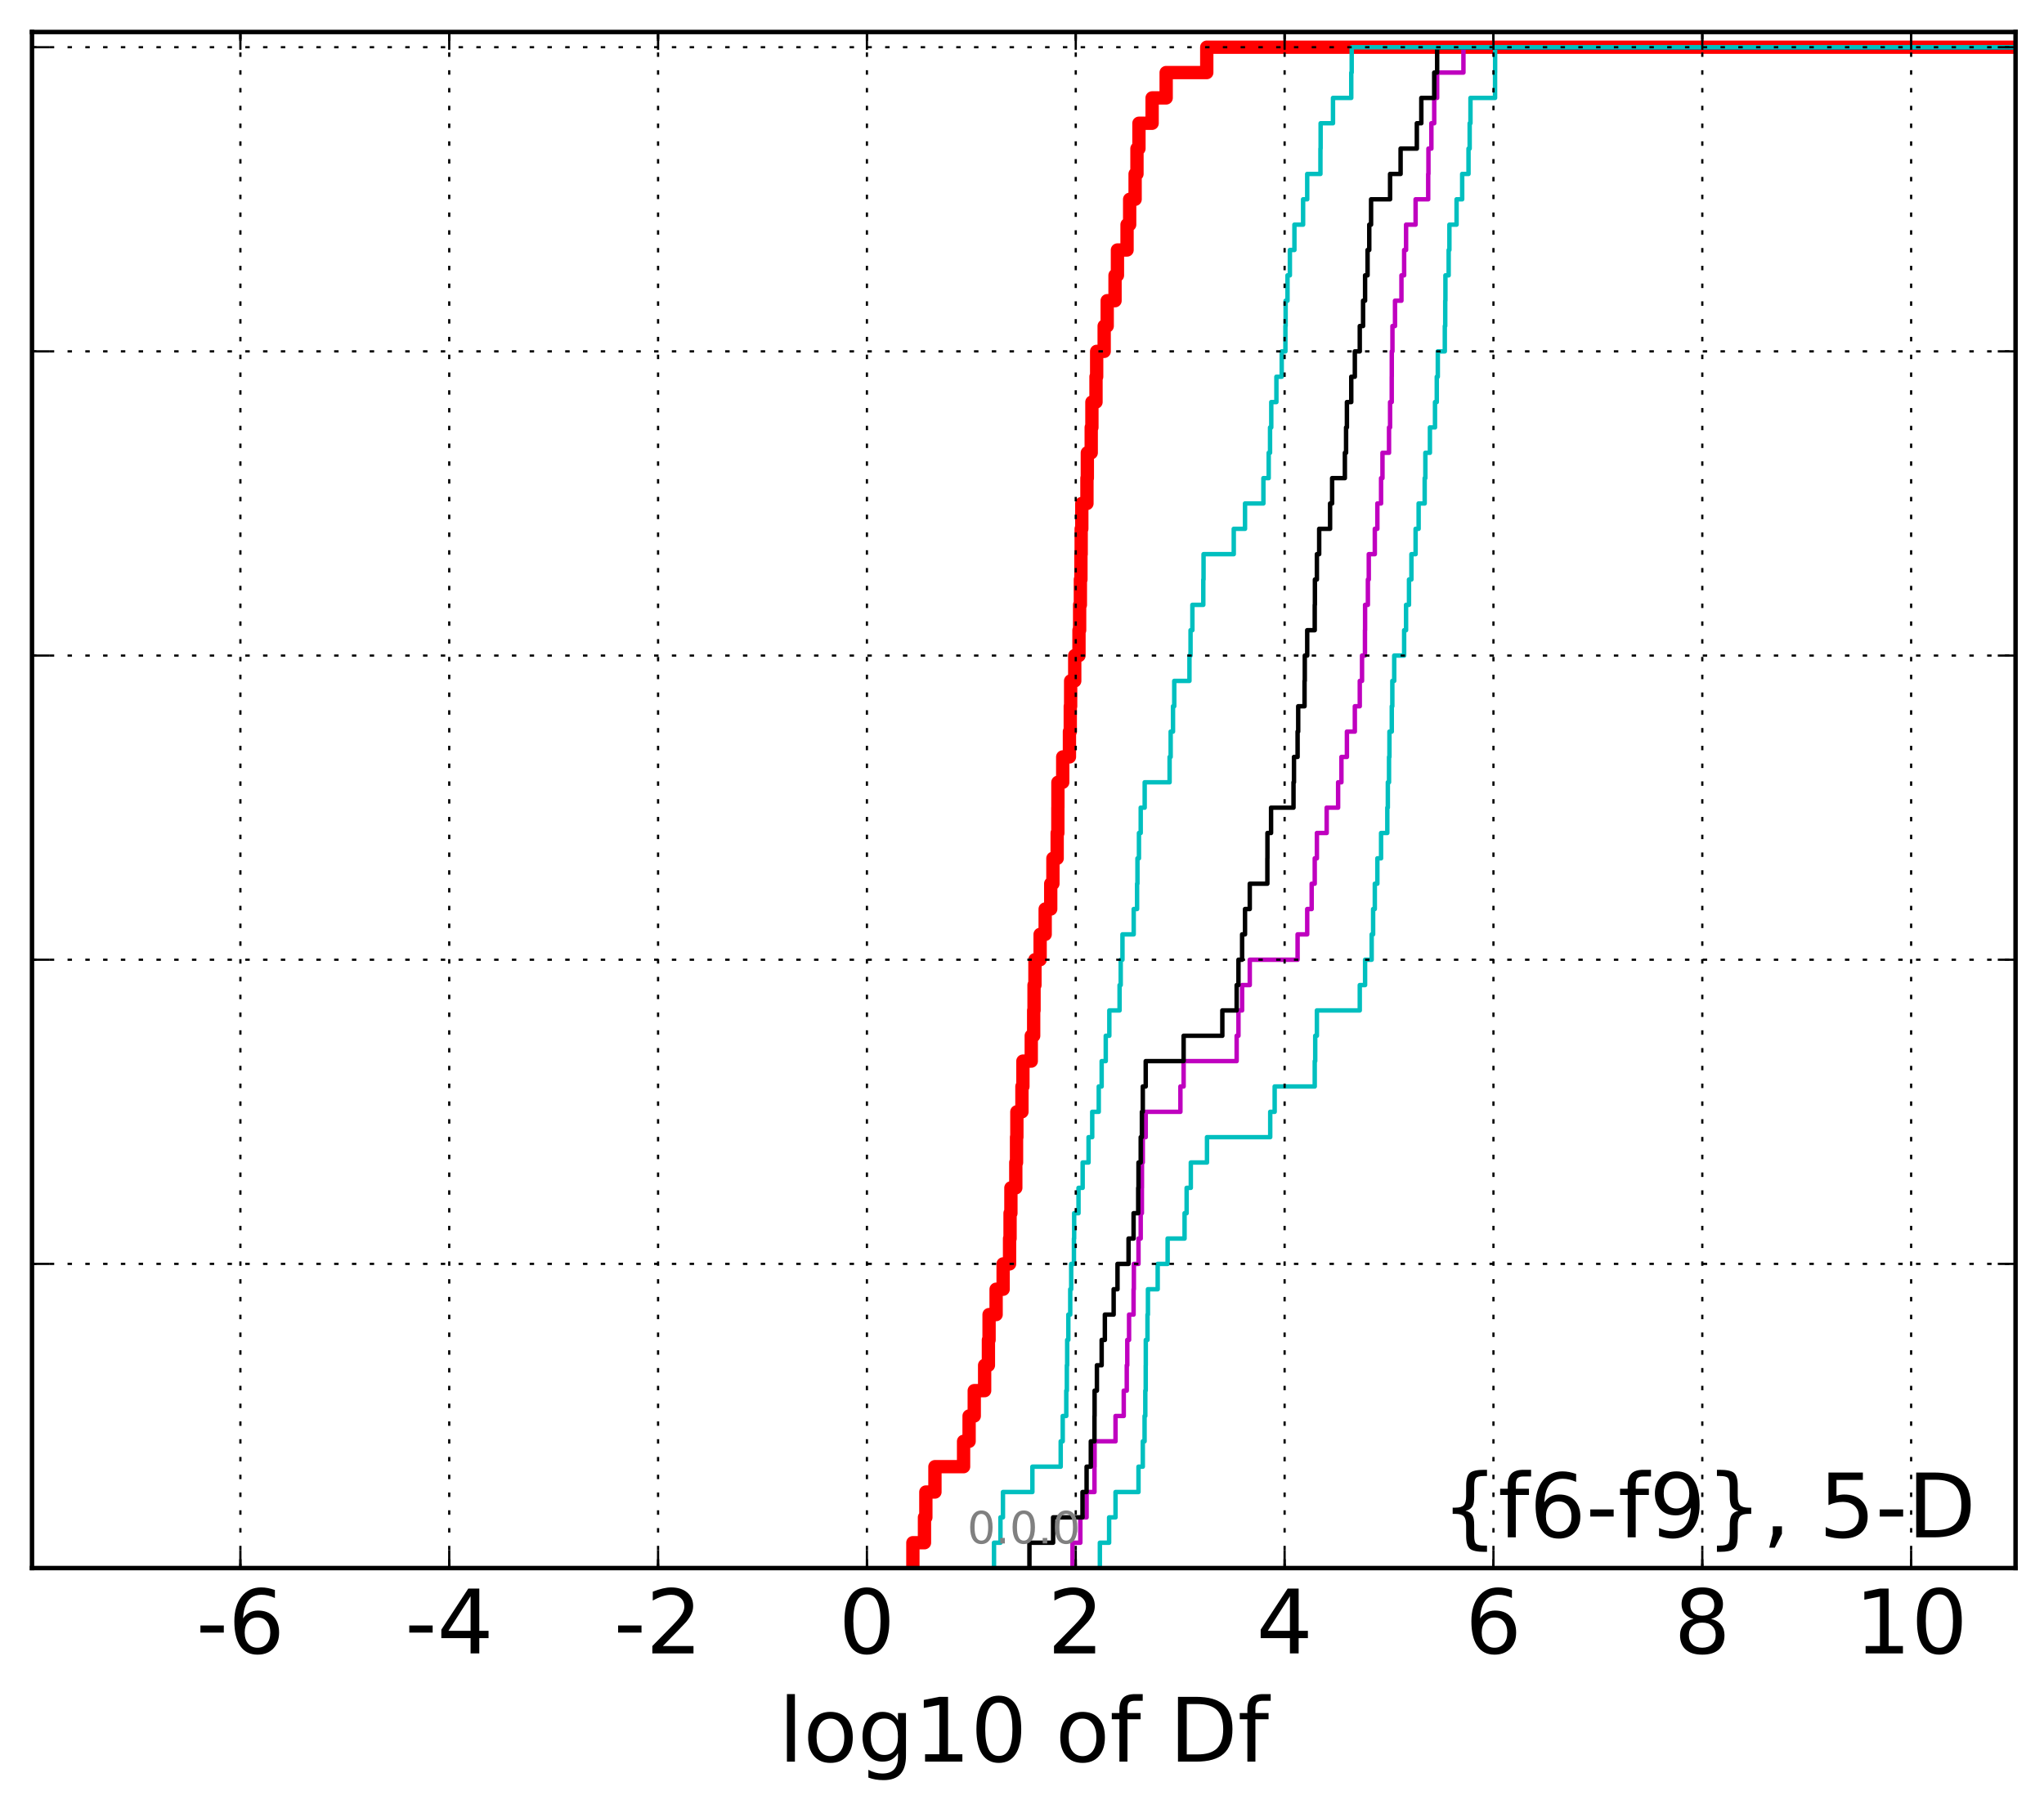 <?xml version="1.0" encoding="utf-8" standalone="no"?>
<!DOCTYPE svg PUBLIC "-//W3C//DTD SVG 1.1//EN"
  "http://www.w3.org/Graphics/SVG/1.1/DTD/svg11.dtd">
<!-- Created with matplotlib (http://matplotlib.org/) -->
<svg height="407pt" version="1.1" viewBox="0 0 460 407" width="460pt" xmlns="http://www.w3.org/2000/svg" xmlns:xlink="http://www.w3.org/1999/xlink">
 <defs>
  <style type="text/css">
*{stroke-linecap:butt;stroke-linejoin:round;stroke-miterlimit:100000;}
  </style>
 </defs>
 <g id="figure_1">
  <g id="patch_1">
   <path d="M 0 407.712 
L 460.8 407.712 
L 460.8 0 
L 0 0 
z
" style="fill:#ffffff;"/>
  </g>
  <g id="axes_1">
   <g id="patch_2">
    <path d="M 7.2 352.8 
L 453.6 352.8 
L 453.6 7.2 
L 7.2 7.2 
z
" style="fill:#ffffff;"/>
   </g>
   <g id="line2d_1">
    <path clip-path="url(#pfe3460b950)" d="M 205.442 352.8 
L 205.442 347.097 
L 208.052 347.097 
L 208.052 341.394 
L 208.363 341.394 
L 208.363 335.691 
L 210.407 335.691 
L 210.407 329.988 
L 216.852 329.988 
L 216.852 324.285 
L 218.094 324.285 
L 218.094 318.582 
L 219.254 318.582 
L 219.254 312.879 
L 221.59 312.879 
L 221.59 307.176 
L 222.441 307.176 
L 222.441 301.473 
L 222.59 301.473 
L 222.59 295.77 
L 224.173 295.77 
L 224.173 290.067 
L 225.752 290.067 
L 225.752 284.364 
L 227.2 284.364 
L 227.2 278.661 
L 227.312 278.661 
L 227.312 272.958 
L 227.503 272.958 
L 227.503 267.255 
L 228.603 267.255 
L 228.603 261.552 
L 228.77 261.552 
L 228.77 255.85 
L 228.844 255.85 
L 228.844 250.147 
L 229.984 250.147 
L 229.984 244.444 
L 230.205 244.444 
L 230.205 238.741 
L 232.083 238.741 
L 232.083 233.038 
L 232.626 233.038 
L 232.626 227.335 
L 232.709 227.335 
L 232.709 221.632 
L 232.914 221.632 
L 232.914 215.929 
L 234.078 215.929 
L 234.078 210.226 
L 235.215 210.226 
L 235.215 204.523 
L 236.464 204.523 
L 236.464 198.82 
L 236.957 198.82 
L 236.957 193.117 
L 237.914 193.117 
L 237.914 187.414 
L 238.068 187.414 
L 238.068 181.711 
L 238.081 181.711 
L 238.081 176.008 
L 239.165 176.008 
L 239.165 170.305 
L 240.675 170.305 
L 240.675 164.602 
L 240.863 164.602 
L 240.863 158.899 
L 240.947 158.899 
L 240.947 153.196 
L 241.867 153.196 
L 241.867 147.493 
L 242.824 147.493 
L 242.824 141.79 
L 242.969 141.79 
L 242.969 136.087 
L 243.137 136.087 
L 243.137 130.384 
L 243.262 130.384 
L 243.262 124.681 
L 243.316 124.681 
L 243.316 118.978 
L 243.457 118.978 
L 243.457 113.275 
L 244.616 113.275 
L 244.616 107.572 
L 244.703 107.572 
L 244.703 101.869 
L 245.577 101.869 
L 245.577 96.166 
L 245.732 96.166 
L 245.732 90.463 
L 246.654 90.463 
L 246.654 84.76 
L 246.802 84.76 
L 246.802 79.057 
L 248.492 79.057 
L 248.492 73.354 
L 249.174 73.354 
L 249.174 67.651 
L 250.937 67.651 
L 250.937 61.949 
L 251.479 61.949 
L 251.479 56.246 
L 253.642 56.246 
L 253.642 50.543 
L 254.228 50.543 
L 254.228 44.84 
L 255.456 44.84 
L 255.456 39.137 
L 255.873 39.137 
L 255.873 33.434 
L 256.319 33.434 
L 256.319 27.731 
L 259.281 27.731 
L 259.281 22.028 
L 262.445 22.028 
L 262.445 16.325 
L 271.58 16.325 
L 271.58 10.622 
L 271.58 10.622 
L 271.58 10.622 
L 453.6 10.622 
" style="fill:none;stroke:#ff0000;stroke-linecap:square;stroke-width:3.0;"/>
   </g>
   <g id="line2d_2">
    <path clip-path="url(#pfe3460b950)" d="M 247.523 352.8 
L 247.523 347.097 
L 249.605 347.097 
L 249.605 341.394 
L 251.047 341.394 
L 251.047 335.691 
L 256.217 335.691 
L 256.217 329.988 
L 257.187 329.988 
L 257.187 324.285 
L 257.585 324.285 
L 257.585 318.582 
L 257.75 318.582 
L 257.75 312.879 
L 257.843 312.879 
L 257.843 307.176 
L 257.859 307.176 
L 257.859 301.473 
L 258.242 301.473 
L 258.242 295.77 
L 258.34 295.77 
L 258.34 290.067 
L 260.536 290.067 
L 260.536 284.364 
L 262.773 284.364 
L 262.773 278.661 
L 266.586 278.661 
L 266.586 272.958 
L 267.05 272.958 
L 267.05 267.255 
L 267.992 267.255 
L 267.992 261.552 
L 271.634 261.552 
L 271.634 255.85 
L 285.862 255.85 
L 285.862 250.147 
L 286.861 250.147 
L 286.861 244.444 
L 295.879 244.444 
L 295.879 238.741 
L 295.989 238.741 
L 295.989 233.038 
L 296.366 233.038 
L 296.366 227.335 
L 306.014 227.335 
L 306.014 221.632 
L 307.21 221.632 
L 307.21 215.929 
L 308.694 215.929 
L 308.694 210.226 
L 309.019 210.226 
L 309.019 204.523 
L 309.4 204.523 
L 309.4 198.82 
L 309.973 198.82 
L 309.973 193.117 
L 310.807 193.117 
L 310.807 187.414 
L 312.212 187.414 
L 312.212 181.711 
L 312.331 181.711 
L 312.331 176.008 
L 312.598 176.008 
L 312.598 170.305 
L 312.691 170.305 
L 312.691 164.602 
L 313.218 164.602 
L 313.218 158.899 
L 313.343 158.899 
L 313.343 153.196 
L 313.767 153.196 
L 313.767 147.493 
L 315.999 147.493 
L 315.999 141.79 
L 316.433 141.79 
L 316.433 136.087 
L 317.092 136.087 
L 317.092 130.384 
L 317.636 130.384 
L 317.636 124.681 
L 318.577 124.681 
L 318.577 118.978 
L 319.261 118.978 
L 319.261 113.275 
L 320.622 113.275 
L 320.622 107.572 
L 320.776 107.572 
L 320.776 101.869 
L 321.801 101.869 
L 321.801 96.166 
L 322.944 96.166 
L 322.944 90.463 
L 323.344 90.463 
L 323.344 84.76 
L 323.577 84.76 
L 323.577 79.057 
L 325.152 79.057 
L 325.152 73.354 
L 325.248 73.354 
L 325.248 67.651 
L 325.291 67.651 
L 325.291 61.949 
L 326.019 61.949 
L 326.019 56.246 
L 326.186 56.246 
L 326.186 50.543 
L 327.798 50.543 
L 327.798 44.84 
L 329.06 44.84 
L 329.06 39.137 
L 330.488 39.137 
L 330.488 33.434 
L 330.747 33.434 
L 330.747 27.731 
L 330.928 27.731 
L 330.928 22.028 
L 336.461 22.028 
L 336.461 16.325 
L 336.477 16.325 
L 336.477 10.622 
L 336.477 10.622 
L 336.477 10.622 
L 453.6 10.622 
" style="fill:none;stroke:#00bfbf;stroke-linecap:square;"/>
   </g>
   <g id="line2d_3">
    <path clip-path="url(#pfe3460b950)" d="M 241.367 352.8 
L 241.367 347.097 
L 243.129 347.097 
L 243.129 341.394 
L 244.537 341.394 
L 244.537 335.691 
L 246.31 335.691 
L 246.31 329.988 
L 246.337 329.988 
L 246.337 324.285 
L 251.047 324.285 
L 251.047 318.582 
L 252.899 318.582 
L 252.899 312.879 
L 253.577 312.879 
L 253.577 307.176 
L 253.693 307.176 
L 253.693 301.473 
L 254.095 301.473 
L 254.095 295.77 
L 255.11 295.77 
L 255.11 290.067 
L 255.176 290.067 
L 255.176 284.364 
L 256.217 284.364 
L 256.217 278.661 
L 256.715 278.661 
L 256.715 272.958 
L 256.983 272.958 
L 256.983 267.255 
L 257.001 267.255 
L 257.001 261.552 
L 257.187 261.552 
L 257.187 255.85 
L 257.843 255.85 
L 257.843 250.147 
L 265.65 250.147 
L 265.65 244.444 
L 266.375 244.444 
L 266.375 238.741 
L 278.307 238.741 
L 278.307 233.038 
L 278.714 233.038 
L 278.714 227.335 
L 279.535 227.335 
L 279.535 221.632 
L 281.26 221.632 
L 281.26 215.929 
L 292.021 215.929 
L 292.021 210.226 
L 294.186 210.226 
L 294.186 204.523 
L 295.192 204.523 
L 295.192 198.82 
L 295.879 198.82 
L 295.879 193.117 
L 296.366 193.117 
L 296.366 187.414 
L 298.567 187.414 
L 298.567 181.711 
L 301.142 181.711 
L 301.142 176.008 
L 301.886 176.008 
L 301.886 170.305 
L 303.12 170.305 
L 303.12 164.602 
L 304.904 164.602 
L 304.904 158.899 
L 306.014 158.899 
L 306.014 153.196 
L 306.524 153.196 
L 306.524 147.493 
L 307.182 147.493 
L 307.182 141.79 
L 307.21 141.79 
L 307.21 136.087 
L 307.841 136.087 
L 307.841 130.384 
L 308.041 130.384 
L 308.041 124.681 
L 309.4 124.681 
L 309.4 118.978 
L 309.973 118.978 
L 309.973 113.275 
L 310.807 113.275 
L 310.807 107.572 
L 311.124 107.572 
L 311.124 101.869 
L 312.598 101.869 
L 312.598 96.166 
L 312.834 96.166 
L 312.834 90.463 
L 313.208 90.463 
L 313.208 84.76 
L 313.22 84.76 
L 313.22 79.057 
L 313.37 79.057 
L 313.37 73.354 
L 313.943 73.354 
L 313.943 67.651 
L 315.393 67.651 
L 315.393 61.949 
L 315.999 61.949 
L 315.999 56.246 
L 316.436 56.246 
L 316.436 50.543 
L 318.577 50.543 
L 318.577 44.84 
L 321.414 44.84 
L 321.414 39.137 
L 321.469 39.137 
L 321.469 33.434 
L 322.132 33.434 
L 322.132 27.731 
L 322.769 27.731 
L 322.769 22.028 
L 323.427 22.028 
L 323.427 16.325 
L 329.344 16.325 
L 329.344 10.622 
L 329.344 10.622 
L 329.344 10.622 
L 453.6 10.622 
" style="fill:none;stroke:#bf00bf;stroke-linecap:square;"/>
   </g>
   <g id="line2d_4">
    <path clip-path="url(#pfe3460b950)" d="M 231.674 352.8 
L 231.674 347.097 
L 237.003 347.097 
L 237.003 341.394 
L 243.619 341.394 
L 243.619 335.691 
L 244.537 335.691 
L 244.537 329.988 
L 245.486 329.988 
L 245.486 324.285 
L 246.31 324.285 
L 246.31 318.582 
L 246.337 318.582 
L 246.337 312.879 
L 246.859 312.879 
L 246.859 307.176 
L 247.928 307.176 
L 247.928 301.473 
L 248.648 301.473 
L 248.648 295.77 
L 250.625 295.77 
L 250.625 290.067 
L 251.493 290.067 
L 251.493 284.364 
L 253.978 284.364 
L 253.978 278.661 
L 255.11 278.661 
L 255.11 272.958 
L 256.153 272.958 
L 256.153 267.255 
L 256.217 267.255 
L 256.217 261.552 
L 256.715 261.552 
L 256.715 255.85 
L 256.983 255.85 
L 256.983 250.147 
L 257.187 250.147 
L 257.187 244.444 
L 257.843 244.444 
L 257.843 238.741 
L 266.375 238.741 
L 266.375 233.038 
L 275.085 233.038 
L 275.085 227.335 
L 278.307 227.335 
L 278.307 221.632 
L 278.714 221.632 
L 278.714 215.929 
L 279.535 215.929 
L 279.535 210.226 
L 280.19 210.226 
L 280.19 204.523 
L 281.26 204.523 
L 281.26 198.82 
L 285.22 198.82 
L 285.22 193.117 
L 285.236 193.117 
L 285.236 187.414 
L 286.052 187.414 
L 286.052 181.711 
L 291.103 181.711 
L 291.103 176.008 
L 291.21 176.008 
L 291.21 170.305 
L 292.021 170.305 
L 292.021 164.602 
L 292.159 164.602 
L 292.159 158.899 
L 293.587 158.899 
L 293.587 153.196 
L 293.641 153.196 
L 293.641 147.493 
L 294.186 147.493 
L 294.186 141.79 
L 295.879 141.79 
L 295.879 136.087 
L 295.919 136.087 
L 295.919 130.384 
L 296.366 130.384 
L 296.366 124.681 
L 296.88 124.681 
L 296.88 118.978 
L 299.335 118.978 
L 299.335 113.275 
L 299.792 113.275 
L 299.792 107.572 
L 302.661 107.572 
L 302.661 101.869 
L 302.932 101.869 
L 302.932 96.166 
L 303.12 96.166 
L 303.12 90.463 
L 304.1 90.463 
L 304.1 84.76 
L 304.904 84.76 
L 304.904 79.057 
L 306.014 79.057 
L 306.014 73.354 
L 306.756 73.354 
L 306.756 67.651 
L 307.21 67.651 
L 307.21 61.949 
L 307.768 61.949 
L 307.768 56.246 
L 308.151 56.246 
L 308.151 50.543 
L 308.558 50.543 
L 308.558 44.84 
L 312.834 44.84 
L 312.834 39.137 
L 315.203 39.137 
L 315.203 33.434 
L 318.857 33.434 
L 318.857 27.731 
L 319.865 27.731 
L 319.865 22.028 
L 322.769 22.028 
L 322.769 16.325 
L 323.427 16.325 
L 323.427 10.622 
L 323.427 10.622 
L 323.427 10.622 
L 453.6 10.622 
" style="fill:none;stroke:#000000;stroke-linecap:square;"/>
   </g>
   <g id="line2d_5">
    <path clip-path="url(#pfe3460b950)" d="M 223.7 352.8 
L 223.7 347.097 
L 225.151 347.097 
L 225.151 341.394 
L 225.712 341.394 
L 225.712 335.691 
L 232.338 335.691 
L 232.338 329.988 
L 238.71 329.988 
L 238.71 324.285 
L 239.165 324.285 
L 239.165 318.582 
L 239.965 318.582 
L 239.965 312.879 
L 240.093 312.879 
L 240.093 307.176 
L 240.169 307.176 
L 240.169 301.473 
L 240.427 301.473 
L 240.427 295.77 
L 240.855 295.77 
L 240.855 290.067 
L 241.07 290.067 
L 241.07 284.364 
L 241.688 284.364 
L 241.688 278.661 
L 241.741 278.661 
L 241.741 272.958 
L 242.718 272.958 
L 242.718 267.255 
L 243.651 267.255 
L 243.651 261.552 
L 244.978 261.552 
L 244.978 255.85 
L 245.803 255.85 
L 245.803 250.147 
L 247.273 250.147 
L 247.273 244.444 
L 247.928 244.444 
L 247.928 238.741 
L 248.849 238.741 
L 248.849 233.038 
L 249.653 233.038 
L 249.653 227.335 
L 251.961 227.335 
L 251.961 221.632 
L 252.215 221.632 
L 252.215 215.929 
L 252.609 215.929 
L 252.609 210.226 
L 255.139 210.226 
L 255.139 204.523 
L 255.9 204.523 
L 255.9 198.82 
L 255.983 198.82 
L 255.983 193.117 
L 256.319 193.117 
L 256.319 187.414 
L 256.715 187.414 
L 256.715 181.711 
L 257.61 181.711 
L 257.61 176.008 
L 263.216 176.008 
L 263.216 170.305 
L 263.456 170.305 
L 263.456 164.602 
L 263.984 164.602 
L 263.984 158.899 
L 264.264 158.899 
L 264.264 153.196 
L 267.684 153.196 
L 267.684 147.493 
L 267.931 147.493 
L 267.931 141.79 
L 268.343 141.79 
L 268.343 136.087 
L 270.8 136.087 
L 270.8 130.384 
L 270.857 130.384 
L 270.857 124.681 
L 277.655 124.681 
L 277.655 118.978 
L 280.19 118.978 
L 280.19 113.275 
L 284.327 113.275 
L 284.327 107.572 
L 285.52 107.572 
L 285.52 101.869 
L 285.821 101.869 
L 285.821 96.166 
L 286.097 96.166 
L 286.097 90.463 
L 287.252 90.463 
L 287.252 84.76 
L 288.448 84.76 
L 288.448 79.057 
L 289.281 79.057 
L 289.281 73.354 
L 289.329 73.354 
L 289.329 67.651 
L 289.751 67.651 
L 289.751 61.949 
L 290.287 61.949 
L 290.287 56.246 
L 291.308 56.246 
L 291.308 50.543 
L 293.262 50.543 
L 293.262 44.84 
L 294.186 44.84 
L 294.186 39.137 
L 297.162 39.137 
L 297.162 33.434 
L 297.205 33.434 
L 297.205 27.731 
L 299.988 27.731 
L 299.988 22.028 
L 304.1 22.028 
L 304.1 16.325 
L 304.197 16.325 
L 304.197 10.622 
L 304.197 10.622 
L 304.197 10.622 
L 453.6 10.622 
" style="fill:none;stroke:#00bfbf;stroke-linecap:square;"/>
   </g>
   <g id="patch_3">
    <path d="M 7.2 7.2 
L 453.6 7.2 
" style="fill:none;stroke:#000000;stroke-linecap:square;stroke-linejoin:miter;"/>
   </g>
   <g id="patch_4">
    <path d="M 453.6 352.8 
L 453.6 7.2 
" style="fill:none;stroke:#000000;stroke-linecap:square;stroke-linejoin:miter;"/>
   </g>
   <g id="patch_5">
    <path d="M 7.2 352.8 
L 453.6 352.8 
" style="fill:none;stroke:#000000;stroke-linecap:square;stroke-linejoin:miter;"/>
   </g>
   <g id="patch_6">
    <path d="M 7.2 352.8 
L 7.2 7.2 
" style="fill:none;stroke:#000000;stroke-linecap:square;stroke-linejoin:miter;"/>
   </g>
   <g id="matplotlib.axis_1">
    <g id="xtick_1"/>
    <g id="xtick_2">
     <g id="line2d_6">
      <path clip-path="url(#pfe3460b950)" d="M 54.099 352.8 
L 54.099 7.2 
" style="fill:none;stroke:#000000;stroke-dasharray:1,3;stroke-dashoffset:0.0;stroke-width:0.5;"/>
     </g>
     <g id="line2d_7">
      <defs>
       <path d="M 0 0 
L 0 -4 
" id="m3aac47e85b" style="stroke:#000000;stroke-width:0.5;"/>
      </defs>
      <g>
       <use style="stroke:#000000;stroke-width:0.5;" x="54.099" xlink:href="#m3aac47e85b" y="352.8"/>
      </g>
     </g>
     <g id="line2d_8">
      <defs>
       <path d="M 0 0 
L 0 4 
" id="ma478982c78" style="stroke:#000000;stroke-width:0.5;"/>
      </defs>
      <g>
       <use style="stroke:#000000;stroke-width:0.5;" x="54.099" xlink:href="#ma478982c78" y="7.2"/>
      </g>
     </g>
     <g id="text_1">
      <!-- -6 -->
      <defs>
       <path d="M 33.016 40.375 
Q 26.375 40.375 22.484 35.828 
Q 18.609 31.297 18.609 23.391 
Q 18.609 15.531 22.484 10.953 
Q 26.375 6.391 33.016 6.391 
Q 39.656 6.391 43.531 10.953 
Q 47.406 15.531 47.406 23.391 
Q 47.406 31.297 43.531 35.828 
Q 39.656 40.375 33.016 40.375 
M 52.594 71.297 
L 52.594 62.312 
Q 48.875 64.062 45.094 64.984 
Q 41.312 65.922 37.594 65.922 
Q 27.828 65.922 22.672 59.328 
Q 17.531 52.734 16.797 39.406 
Q 19.672 43.656 24.016 45.922 
Q 28.375 48.188 33.594 48.188 
Q 44.578 48.188 50.953 41.516 
Q 57.328 34.859 57.328 23.391 
Q 57.328 12.156 50.688 5.359 
Q 44.047 -1.422 33.016 -1.422 
Q 20.359 -1.422 13.672 8.266 
Q 6.984 17.969 6.984 36.375 
Q 6.984 53.656 15.188 63.938 
Q 23.391 74.219 37.203 74.219 
Q 40.922 74.219 44.703 73.484 
Q 48.484 72.75 52.594 71.297 
" id="BitstreamVeraSans-Roman-36"/>
       <path d="M 4.891 31.391 
L 31.203 31.391 
L 31.203 23.391 
L 4.891 23.391 
z
" id="BitstreamVeraSans-Roman-2d"/>
      </defs>
      <g transform="translate(44.128 371.997)scale(0.2 -0.2)">
       <use xlink:href="#BitstreamVeraSans-Roman-2d"/>
       <use x="36.084" xlink:href="#BitstreamVeraSans-Roman-36"/>
      </g>
     </g>
    </g>
    <g id="xtick_3">
     <g id="line2d_9">
      <path clip-path="url(#pfe3460b950)" d="M 101.099 352.8 
L 101.099 7.2 
" style="fill:none;stroke:#000000;stroke-dasharray:1,3;stroke-dashoffset:0.0;stroke-width:0.5;"/>
     </g>
     <g id="line2d_10">
      <g>
       <use style="stroke:#000000;stroke-width:0.5;" x="101.099" xlink:href="#m3aac47e85b" y="352.8"/>
      </g>
     </g>
     <g id="line2d_11">
      <g>
       <use style="stroke:#000000;stroke-width:0.5;" x="101.099" xlink:href="#ma478982c78" y="7.2"/>
      </g>
     </g>
     <g id="text_2">
      <!-- -4 -->
      <defs>
       <path d="M 37.797 64.312 
L 12.891 25.391 
L 37.797 25.391 
z
M 35.203 72.906 
L 47.609 72.906 
L 47.609 25.391 
L 58.016 25.391 
L 58.016 17.188 
L 47.609 17.188 
L 47.609 0 
L 37.797 0 
L 37.797 17.188 
L 4.891 17.188 
L 4.891 26.703 
z
" id="BitstreamVeraSans-Roman-34"/>
      </defs>
      <g transform="translate(91.128 371.997)scale(0.2 -0.2)">
       <use xlink:href="#BitstreamVeraSans-Roman-2d"/>
       <use x="36.084" xlink:href="#BitstreamVeraSans-Roman-34"/>
      </g>
     </g>
    </g>
    <g id="xtick_4">
     <g id="line2d_12">
      <path clip-path="url(#pfe3460b950)" d="M 148.099 352.8 
L 148.099 7.2 
" style="fill:none;stroke:#000000;stroke-dasharray:1,3;stroke-dashoffset:0.0;stroke-width:0.5;"/>
     </g>
     <g id="line2d_13">
      <g>
       <use style="stroke:#000000;stroke-width:0.5;" x="148.099" xlink:href="#m3aac47e85b" y="352.8"/>
      </g>
     </g>
     <g id="line2d_14">
      <g>
       <use style="stroke:#000000;stroke-width:0.5;" x="148.099" xlink:href="#ma478982c78" y="7.2"/>
      </g>
     </g>
     <g id="text_3">
      <!-- -2 -->
      <defs>
       <path d="M 19.188 8.297 
L 53.609 8.297 
L 53.609 0 
L 7.328 0 
L 7.328 8.297 
Q 12.938 14.109 22.625 23.891 
Q 32.328 33.688 34.812 36.531 
Q 39.547 41.844 41.422 45.531 
Q 43.312 49.219 43.312 52.781 
Q 43.312 58.594 39.234 62.25 
Q 35.156 65.922 28.609 65.922 
Q 23.969 65.922 18.812 64.312 
Q 13.672 62.703 7.812 59.422 
L 7.812 69.391 
Q 13.766 71.781 18.938 73 
Q 24.125 74.219 28.422 74.219 
Q 39.75 74.219 46.484 68.547 
Q 53.219 62.891 53.219 53.422 
Q 53.219 48.922 51.531 44.891 
Q 49.859 40.875 45.406 35.406 
Q 44.188 33.984 37.641 27.219 
Q 31.109 20.453 19.188 8.297 
" id="BitstreamVeraSans-Roman-32"/>
      </defs>
      <g transform="translate(138.129 371.997)scale(0.2 -0.2)">
       <use xlink:href="#BitstreamVeraSans-Roman-2d"/>
       <use x="36.084" xlink:href="#BitstreamVeraSans-Roman-32"/>
      </g>
     </g>
    </g>
    <g id="xtick_5">
     <g id="line2d_15">
      <path clip-path="url(#pfe3460b950)" d="M 195.099 352.8 
L 195.099 7.2 
" style="fill:none;stroke:#000000;stroke-dasharray:1,3;stroke-dashoffset:0.0;stroke-width:0.5;"/>
     </g>
     <g id="line2d_16">
      <g>
       <use style="stroke:#000000;stroke-width:0.5;" x="195.099" xlink:href="#m3aac47e85b" y="352.8"/>
      </g>
     </g>
     <g id="line2d_17">
      <g>
       <use style="stroke:#000000;stroke-width:0.5;" x="195.099" xlink:href="#ma478982c78" y="7.2"/>
      </g>
     </g>
     <g id="text_4">
      <!-- 0 -->
      <defs>
       <path d="M 31.781 66.406 
Q 24.172 66.406 20.328 58.906 
Q 16.5 51.422 16.5 36.375 
Q 16.5 21.391 20.328 13.891 
Q 24.172 6.391 31.781 6.391 
Q 39.453 6.391 43.281 13.891 
Q 47.125 21.391 47.125 36.375 
Q 47.125 51.422 43.281 58.906 
Q 39.453 66.406 31.781 66.406 
M 31.781 74.219 
Q 44.047 74.219 50.516 64.516 
Q 56.984 54.828 56.984 36.375 
Q 56.984 17.969 50.516 8.266 
Q 44.047 -1.422 31.781 -1.422 
Q 19.531 -1.422 13.062 8.266 
Q 6.594 17.969 6.594 36.375 
Q 6.594 54.828 13.062 64.516 
Q 19.531 74.219 31.781 74.219 
" id="BitstreamVeraSans-Roman-30"/>
      </defs>
      <g transform="translate(188.737 371.997)scale(0.2 -0.2)">
       <use xlink:href="#BitstreamVeraSans-Roman-30"/>
      </g>
     </g>
    </g>
    <g id="xtick_6">
     <g id="line2d_18">
      <path clip-path="url(#pfe3460b950)" d="M 242.099 352.8 
L 242.099 7.2 
" style="fill:none;stroke:#000000;stroke-dasharray:1,3;stroke-dashoffset:0.0;stroke-width:0.5;"/>
     </g>
     <g id="line2d_19">
      <g>
       <use style="stroke:#000000;stroke-width:0.5;" x="242.099" xlink:href="#m3aac47e85b" y="352.8"/>
      </g>
     </g>
     <g id="line2d_20">
      <g>
       <use style="stroke:#000000;stroke-width:0.5;" x="242.099" xlink:href="#ma478982c78" y="7.2"/>
      </g>
     </g>
     <g id="text_5">
      <!-- 2 -->
      <g transform="translate(235.737 371.997)scale(0.2 -0.2)">
       <use xlink:href="#BitstreamVeraSans-Roman-32"/>
      </g>
     </g>
    </g>
    <g id="xtick_7">
     <g id="line2d_21">
      <path clip-path="url(#pfe3460b950)" d="M 289.099 352.8 
L 289.099 7.2 
" style="fill:none;stroke:#000000;stroke-dasharray:1,3;stroke-dashoffset:0.0;stroke-width:0.5;"/>
     </g>
     <g id="line2d_22">
      <g>
       <use style="stroke:#000000;stroke-width:0.5;" x="289.099" xlink:href="#m3aac47e85b" y="352.8"/>
      </g>
     </g>
     <g id="line2d_23">
      <g>
       <use style="stroke:#000000;stroke-width:0.5;" x="289.099" xlink:href="#ma478982c78" y="7.2"/>
      </g>
     </g>
     <g id="text_6">
      <!-- 4 -->
      <g transform="translate(282.737 371.997)scale(0.2 -0.2)">
       <use xlink:href="#BitstreamVeraSans-Roman-34"/>
      </g>
     </g>
    </g>
    <g id="xtick_8">
     <g id="line2d_24">
      <path clip-path="url(#pfe3460b950)" d="M 336.1 352.8 
L 336.1 7.2 
" style="fill:none;stroke:#000000;stroke-dasharray:1,3;stroke-dashoffset:0.0;stroke-width:0.5;"/>
     </g>
     <g id="line2d_25">
      <g>
       <use style="stroke:#000000;stroke-width:0.5;" x="336.1" xlink:href="#m3aac47e85b" y="352.8"/>
      </g>
     </g>
     <g id="line2d_26">
      <g>
       <use style="stroke:#000000;stroke-width:0.5;" x="336.1" xlink:href="#ma478982c78" y="7.2"/>
      </g>
     </g>
     <g id="text_7">
      <!-- 6 -->
      <g transform="translate(329.737 371.997)scale(0.2 -0.2)">
       <use xlink:href="#BitstreamVeraSans-Roman-36"/>
      </g>
     </g>
    </g>
    <g id="xtick_9">
     <g id="line2d_27">
      <path clip-path="url(#pfe3460b950)" d="M 383.1 352.8 
L 383.1 7.2 
" style="fill:none;stroke:#000000;stroke-dasharray:1,3;stroke-dashoffset:0.0;stroke-width:0.5;"/>
     </g>
     <g id="line2d_28">
      <g>
       <use style="stroke:#000000;stroke-width:0.5;" x="383.1" xlink:href="#m3aac47e85b" y="352.8"/>
      </g>
     </g>
     <g id="line2d_29">
      <g>
       <use style="stroke:#000000;stroke-width:0.5;" x="383.1" xlink:href="#ma478982c78" y="7.2"/>
      </g>
     </g>
     <g id="text_8">
      <!-- 8 -->
      <defs>
       <path d="M 31.781 34.625 
Q 24.75 34.625 20.719 30.859 
Q 16.703 27.094 16.703 20.516 
Q 16.703 13.922 20.719 10.156 
Q 24.75 6.391 31.781 6.391 
Q 38.812 6.391 42.859 10.172 
Q 46.922 13.969 46.922 20.516 
Q 46.922 27.094 42.891 30.859 
Q 38.875 34.625 31.781 34.625 
M 21.922 38.812 
Q 15.578 40.375 12.031 44.719 
Q 8.5 49.078 8.5 55.328 
Q 8.5 64.062 14.719 69.141 
Q 20.953 74.219 31.781 74.219 
Q 42.672 74.219 48.875 69.141 
Q 55.078 64.062 55.078 55.328 
Q 55.078 49.078 51.531 44.719 
Q 48 40.375 41.703 38.812 
Q 48.828 37.156 52.797 32.312 
Q 56.781 27.484 56.781 20.516 
Q 56.781 9.906 50.312 4.234 
Q 43.844 -1.422 31.781 -1.422 
Q 19.734 -1.422 13.25 4.234 
Q 6.781 9.906 6.781 20.516 
Q 6.781 27.484 10.781 32.312 
Q 14.797 37.156 21.922 38.812 
M 18.312 54.391 
Q 18.312 48.734 21.844 45.562 
Q 25.391 42.391 31.781 42.391 
Q 38.141 42.391 41.719 45.562 
Q 45.312 48.734 45.312 54.391 
Q 45.312 60.062 41.719 63.234 
Q 38.141 66.406 31.781 66.406 
Q 25.391 66.406 21.844 63.234 
Q 18.312 60.062 18.312 54.391 
" id="BitstreamVeraSans-Roman-38"/>
      </defs>
      <g transform="translate(376.737 371.997)scale(0.2 -0.2)">
       <use xlink:href="#BitstreamVeraSans-Roman-38"/>
      </g>
     </g>
    </g>
    <g id="xtick_10">
     <g id="line2d_30">
      <path clip-path="url(#pfe3460b950)" d="M 430.1 352.8 
L 430.1 7.2 
" style="fill:none;stroke:#000000;stroke-dasharray:1,3;stroke-dashoffset:0.0;stroke-width:0.5;"/>
     </g>
     <g id="line2d_31">
      <g>
       <use style="stroke:#000000;stroke-width:0.5;" x="430.1" xlink:href="#m3aac47e85b" y="352.8"/>
      </g>
     </g>
     <g id="line2d_32">
      <g>
       <use style="stroke:#000000;stroke-width:0.5;" x="430.1" xlink:href="#ma478982c78" y="7.2"/>
      </g>
     </g>
     <g id="text_9">
      <!-- 10 -->
      <defs>
       <path d="M 12.406 8.297 
L 28.516 8.297 
L 28.516 63.922 
L 10.984 60.406 
L 10.984 69.391 
L 28.422 72.906 
L 38.281 72.906 
L 38.281 8.297 
L 54.391 8.297 
L 54.391 0 
L 12.406 0 
z
" id="BitstreamVeraSans-Roman-31"/>
      </defs>
      <g transform="translate(417.375 371.997)scale(0.2 -0.2)">
       <use xlink:href="#BitstreamVeraSans-Roman-31"/>
       <use x="63.623" xlink:href="#BitstreamVeraSans-Roman-30"/>
      </g>
     </g>
    </g>
    <g id="xtick_11"/>
    <g id="xtick_12">
     <g id="line2d_33">
      <defs>
       <path d="M 0 0 
L 0 -2 
" id="mef8ef22080" style="stroke:#000000;stroke-width:0.5;"/>
      </defs>
      <g>
       <use style="stroke:#000000;stroke-width:0.5;" x="54.099" xlink:href="#mef8ef22080" y="352.8"/>
      </g>
     </g>
     <g id="line2d_34">
      <defs>
       <path d="M 0 0 
L 0 2 
" id="mc15e9d98b0" style="stroke:#000000;stroke-width:0.5;"/>
      </defs>
      <g>
       <use style="stroke:#000000;stroke-width:0.5;" x="54.099" xlink:href="#mc15e9d98b0" y="7.2"/>
      </g>
     </g>
    </g>
    <g id="xtick_13">
     <g id="line2d_35">
      <g>
       <use style="stroke:#000000;stroke-width:0.5;" x="101.099" xlink:href="#mef8ef22080" y="352.8"/>
      </g>
     </g>
     <g id="line2d_36">
      <g>
       <use style="stroke:#000000;stroke-width:0.5;" x="101.099" xlink:href="#mc15e9d98b0" y="7.2"/>
      </g>
     </g>
    </g>
    <g id="xtick_14">
     <g id="line2d_37">
      <g>
       <use style="stroke:#000000;stroke-width:0.5;" x="148.099" xlink:href="#mef8ef22080" y="352.8"/>
      </g>
     </g>
     <g id="line2d_38">
      <g>
       <use style="stroke:#000000;stroke-width:0.5;" x="148.099" xlink:href="#mc15e9d98b0" y="7.2"/>
      </g>
     </g>
    </g>
    <g id="xtick_15">
     <g id="line2d_39">
      <g>
       <use style="stroke:#000000;stroke-width:0.5;" x="195.099" xlink:href="#mef8ef22080" y="352.8"/>
      </g>
     </g>
     <g id="line2d_40">
      <g>
       <use style="stroke:#000000;stroke-width:0.5;" x="195.099" xlink:href="#mc15e9d98b0" y="7.2"/>
      </g>
     </g>
    </g>
    <g id="xtick_16">
     <g id="line2d_41">
      <g>
       <use style="stroke:#000000;stroke-width:0.5;" x="242.099" xlink:href="#mef8ef22080" y="352.8"/>
      </g>
     </g>
     <g id="line2d_42">
      <g>
       <use style="stroke:#000000;stroke-width:0.5;" x="242.099" xlink:href="#mc15e9d98b0" y="7.2"/>
      </g>
     </g>
    </g>
    <g id="xtick_17">
     <g id="line2d_43">
      <g>
       <use style="stroke:#000000;stroke-width:0.5;" x="289.099" xlink:href="#mef8ef22080" y="352.8"/>
      </g>
     </g>
     <g id="line2d_44">
      <g>
       <use style="stroke:#000000;stroke-width:0.5;" x="289.099" xlink:href="#mc15e9d98b0" y="7.2"/>
      </g>
     </g>
    </g>
    <g id="xtick_18">
     <g id="line2d_45">
      <g>
       <use style="stroke:#000000;stroke-width:0.5;" x="336.1" xlink:href="#mef8ef22080" y="352.8"/>
      </g>
     </g>
     <g id="line2d_46">
      <g>
       <use style="stroke:#000000;stroke-width:0.5;" x="336.1" xlink:href="#mc15e9d98b0" y="7.2"/>
      </g>
     </g>
    </g>
    <g id="xtick_19">
     <g id="line2d_47">
      <g>
       <use style="stroke:#000000;stroke-width:0.5;" x="383.1" xlink:href="#mef8ef22080" y="352.8"/>
      </g>
     </g>
     <g id="line2d_48">
      <g>
       <use style="stroke:#000000;stroke-width:0.5;" x="383.1" xlink:href="#mc15e9d98b0" y="7.2"/>
      </g>
     </g>
    </g>
    <g id="xtick_20">
     <g id="line2d_49">
      <g>
       <use style="stroke:#000000;stroke-width:0.5;" x="430.1" xlink:href="#mef8ef22080" y="352.8"/>
      </g>
     </g>
     <g id="line2d_50">
      <g>
       <use style="stroke:#000000;stroke-width:0.5;" x="430.1" xlink:href="#mc15e9d98b0" y="7.2"/>
      </g>
     </g>
    </g>
    <g id="text_10">
     <!-- log10 of Df -->
     <defs>
      <path id="BitstreamVeraSans-Roman-20"/>
      <path d="M 30.609 48.391 
Q 23.391 48.391 19.188 42.75 
Q 14.984 37.109 14.984 27.297 
Q 14.984 17.484 19.156 11.844 
Q 23.344 6.203 30.609 6.203 
Q 37.797 6.203 41.984 11.859 
Q 46.188 17.531 46.188 27.297 
Q 46.188 37.016 41.984 42.703 
Q 37.797 48.391 30.609 48.391 
M 30.609 56 
Q 42.328 56 49.016 48.375 
Q 55.719 40.766 55.719 27.297 
Q 55.719 13.875 49.016 6.219 
Q 42.328 -1.422 30.609 -1.422 
Q 18.844 -1.422 12.172 6.219 
Q 5.516 13.875 5.516 27.297 
Q 5.516 40.766 12.172 48.375 
Q 18.844 56 30.609 56 
" id="BitstreamVeraSans-Roman-6f"/>
      <path d="M 9.422 75.984 
L 18.406 75.984 
L 18.406 0 
L 9.422 0 
z
" id="BitstreamVeraSans-Roman-6c"/>
      <path d="M 19.672 64.797 
L 19.672 8.109 
L 31.594 8.109 
Q 46.688 8.109 53.688 14.938 
Q 60.688 21.781 60.688 36.531 
Q 60.688 51.172 53.688 57.984 
Q 46.688 64.797 31.594 64.797 
z
M 9.812 72.906 
L 30.078 72.906 
Q 51.266 72.906 61.172 64.094 
Q 71.094 55.281 71.094 36.531 
Q 71.094 17.672 61.125 8.828 
Q 51.172 0 30.078 0 
L 9.812 0 
z
" id="BitstreamVeraSans-Roman-44"/>
      <path d="M 45.406 27.984 
Q 45.406 37.75 41.375 43.109 
Q 37.359 48.484 30.078 48.484 
Q 22.859 48.484 18.828 43.109 
Q 14.797 37.75 14.797 27.984 
Q 14.797 18.266 18.828 12.891 
Q 22.859 7.516 30.078 7.516 
Q 37.359 7.516 41.375 12.891 
Q 45.406 18.266 45.406 27.984 
M 54.391 6.781 
Q 54.391 -7.172 48.188 -13.984 
Q 42 -20.797 29.203 -20.797 
Q 24.469 -20.797 20.266 -20.094 
Q 16.062 -19.391 12.109 -17.922 
L 12.109 -9.188 
Q 16.062 -11.328 19.922 -12.344 
Q 23.781 -13.375 27.781 -13.375 
Q 36.625 -13.375 41.016 -8.766 
Q 45.406 -4.156 45.406 5.172 
L 45.406 9.625 
Q 42.625 4.781 38.281 2.391 
Q 33.938 0 27.875 0 
Q 17.828 0 11.672 7.656 
Q 5.516 15.328 5.516 27.984 
Q 5.516 40.672 11.672 48.328 
Q 17.828 56 27.875 56 
Q 33.938 56 38.281 53.609 
Q 42.625 51.219 45.406 46.391 
L 45.406 54.688 
L 54.391 54.688 
z
" id="BitstreamVeraSans-Roman-67"/>
      <path d="M 37.109 75.984 
L 37.109 68.5 
L 28.516 68.5 
Q 23.688 68.5 21.797 66.547 
Q 19.922 64.594 19.922 59.516 
L 19.922 54.688 
L 34.719 54.688 
L 34.719 47.703 
L 19.922 47.703 
L 19.922 0 
L 10.891 0 
L 10.891 47.703 
L 2.297 47.703 
L 2.297 54.688 
L 10.891 54.688 
L 10.891 58.5 
Q 10.891 67.625 15.141 71.797 
Q 19.391 75.984 28.609 75.984 
z
" id="BitstreamVeraSans-Roman-66"/>
     </defs>
     <g transform="translate(175.214 396.353)scale(0.2 -0.2)">
      <use xlink:href="#BitstreamVeraSans-Roman-6c"/>
      <use x="27.783" xlink:href="#BitstreamVeraSans-Roman-6f"/>
      <use x="88.965" xlink:href="#BitstreamVeraSans-Roman-67"/>
      <use x="152.441" xlink:href="#BitstreamVeraSans-Roman-31"/>
      <use x="216.064" xlink:href="#BitstreamVeraSans-Roman-30"/>
      <use x="279.688" xlink:href="#BitstreamVeraSans-Roman-20"/>
      <use x="311.475" xlink:href="#BitstreamVeraSans-Roman-6f"/>
      <use x="372.656" xlink:href="#BitstreamVeraSans-Roman-66"/>
      <use x="407.861" xlink:href="#BitstreamVeraSans-Roman-20"/>
      <use x="439.648" xlink:href="#BitstreamVeraSans-Roman-44"/>
      <use x="516.65" xlink:href="#BitstreamVeraSans-Roman-66"/>
     </g>
    </g>
   </g>
   <g id="matplotlib.axis_2">
    <g id="ytick_1">
     <g id="line2d_51">
      <path clip-path="url(#pfe3460b950)" d="M 7.2 352.8 
L 453.6 352.8 
" style="fill:none;stroke:#000000;stroke-dasharray:1,3;stroke-dashoffset:0.0;stroke-width:0.5;"/>
     </g>
     <g id="line2d_52">
      <defs>
       <path d="M 0 0 
L 4 0 
" id="md51f20a8eb" style="stroke:#000000;stroke-width:0.5;"/>
      </defs>
      <g>
       <use style="stroke:#000000;stroke-width:0.5;" x="7.2" xlink:href="#md51f20a8eb" y="352.8"/>
      </g>
     </g>
     <g id="line2d_53">
      <defs>
       <path d="M 0 0 
L -4 0 
" id="m0df7375d95" style="stroke:#000000;stroke-width:0.5;"/>
      </defs>
      <g>
       <use style="stroke:#000000;stroke-width:0.5;" x="453.6" xlink:href="#m0df7375d95" y="352.8"/>
      </g>
     </g>
    </g>
    <g id="ytick_2">
     <g id="line2d_54">
      <path clip-path="url(#pfe3460b950)" d="M 7.2 284.364 
L 453.6 284.364 
" style="fill:none;stroke:#000000;stroke-dasharray:1,3;stroke-dashoffset:0.0;stroke-width:0.5;"/>
     </g>
     <g id="line2d_55">
      <g>
       <use style="stroke:#000000;stroke-width:0.5;" x="7.2" xlink:href="#md51f20a8eb" y="284.364"/>
      </g>
     </g>
     <g id="line2d_56">
      <g>
       <use style="stroke:#000000;stroke-width:0.5;" x="453.6" xlink:href="#m0df7375d95" y="284.364"/>
      </g>
     </g>
    </g>
    <g id="ytick_3">
     <g id="line2d_57">
      <path clip-path="url(#pfe3460b950)" d="M 7.2 215.929 
L 453.6 215.929 
" style="fill:none;stroke:#000000;stroke-dasharray:1,3;stroke-dashoffset:0.0;stroke-width:0.5;"/>
     </g>
     <g id="line2d_58">
      <g>
       <use style="stroke:#000000;stroke-width:0.5;" x="7.2" xlink:href="#md51f20a8eb" y="215.929"/>
      </g>
     </g>
     <g id="line2d_59">
      <g>
       <use style="stroke:#000000;stroke-width:0.5;" x="453.6" xlink:href="#m0df7375d95" y="215.929"/>
      </g>
     </g>
    </g>
    <g id="ytick_4">
     <g id="line2d_60">
      <path clip-path="url(#pfe3460b950)" d="M 7.2 147.493 
L 453.6 147.493 
" style="fill:none;stroke:#000000;stroke-dasharray:1,3;stroke-dashoffset:0.0;stroke-width:0.5;"/>
     </g>
     <g id="line2d_61">
      <g>
       <use style="stroke:#000000;stroke-width:0.5;" x="7.2" xlink:href="#md51f20a8eb" y="147.493"/>
      </g>
     </g>
     <g id="line2d_62">
      <g>
       <use style="stroke:#000000;stroke-width:0.5;" x="453.6" xlink:href="#m0df7375d95" y="147.493"/>
      </g>
     </g>
    </g>
    <g id="ytick_5">
     <g id="line2d_63">
      <path clip-path="url(#pfe3460b950)" d="M 7.2 79.057 
L 453.6 79.057 
" style="fill:none;stroke:#000000;stroke-dasharray:1,3;stroke-dashoffset:0.0;stroke-width:0.5;"/>
     </g>
     <g id="line2d_64">
      <g>
       <use style="stroke:#000000;stroke-width:0.5;" x="7.2" xlink:href="#md51f20a8eb" y="79.057"/>
      </g>
     </g>
     <g id="line2d_65">
      <g>
       <use style="stroke:#000000;stroke-width:0.5;" x="453.6" xlink:href="#m0df7375d95" y="79.057"/>
      </g>
     </g>
    </g>
    <g id="ytick_6">
     <g id="line2d_66">
      <path clip-path="url(#pfe3460b950)" d="M 7.2 10.622 
L 453.6 10.622 
" style="fill:none;stroke:#000000;stroke-dasharray:1,3;stroke-dashoffset:0.0;stroke-width:0.5;"/>
     </g>
     <g id="line2d_67">
      <g>
       <use style="stroke:#000000;stroke-width:0.5;" x="7.2" xlink:href="#md51f20a8eb" y="10.622"/>
      </g>
     </g>
     <g id="line2d_68">
      <g>
       <use style="stroke:#000000;stroke-width:0.5;" x="453.6" xlink:href="#m0df7375d95" y="10.622"/>
      </g>
     </g>
    </g>
   </g>
   <g id="text_11">
    <!-- {f6-f9}, 5-D -->
    <defs>
     <path d="M 12.5 -9.281 
L 15.922 -9.281 
Q 22.75 -9.281 24.828 -7.172 
Q 26.906 -5.078 26.906 1.906 
L 26.906 14.016 
Q 26.906 21.625 29.094 25.094 
Q 31.297 28.562 36.719 29.891 
Q 31.297 31.109 29.094 34.562 
Q 26.906 38.031 26.906 45.703 
L 26.906 57.812 
Q 26.906 64.75 24.828 66.875 
Q 22.75 69 15.922 69 
L 12.5 69 
L 12.5 75.984 
L 15.578 75.984 
Q 27.734 75.984 31.812 72.391 
Q 35.891 68.797 35.891 58.016 
L 35.891 46.297 
Q 35.891 39.016 38.516 36.203 
Q 41.156 33.406 48.094 33.406 
L 51.125 33.406 
L 51.125 26.422 
L 48.094 26.422 
Q 41.156 26.422 38.516 23.578 
Q 35.891 20.75 35.891 13.375 
L 35.891 1.703 
Q 35.891 -9.078 31.812 -12.688 
Q 27.734 -16.312 15.578 -16.312 
L 12.5 -16.312 
z
" id="BitstreamVeraSans-Roman-7d"/>
     <path d="M 10.984 1.516 
L 10.984 10.5 
Q 14.703 8.734 18.5 7.812 
Q 22.312 6.891 25.984 6.891 
Q 35.75 6.891 40.891 13.453 
Q 46.047 20.016 46.781 33.406 
Q 43.953 29.203 39.594 26.953 
Q 35.25 24.703 29.984 24.703 
Q 19.047 24.703 12.672 31.312 
Q 6.297 37.938 6.297 49.422 
Q 6.297 60.641 12.938 67.422 
Q 19.578 74.219 30.609 74.219 
Q 43.266 74.219 49.922 64.516 
Q 56.594 54.828 56.594 36.375 
Q 56.594 19.141 48.406 8.859 
Q 40.234 -1.422 26.422 -1.422 
Q 22.703 -1.422 18.891 -0.688 
Q 15.094 0.047 10.984 1.516 
M 30.609 32.422 
Q 37.25 32.422 41.125 36.953 
Q 45.016 41.5 45.016 49.422 
Q 45.016 57.281 41.125 61.844 
Q 37.25 66.406 30.609 66.406 
Q 23.969 66.406 20.094 61.844 
Q 16.219 57.281 16.219 49.422 
Q 16.219 41.5 20.094 36.953 
Q 23.969 32.422 30.609 32.422 
" id="BitstreamVeraSans-Roman-39"/>
     <path d="M 51.125 -9.281 
L 51.125 -16.312 
L 48.094 -16.312 
Q 35.938 -16.312 31.812 -12.688 
Q 27.688 -9.078 27.688 1.703 
L 27.688 13.375 
Q 27.688 20.75 25.047 23.578 
Q 22.406 26.422 15.484 26.422 
L 12.5 26.422 
L 12.5 33.406 
L 15.484 33.406 
Q 22.469 33.406 25.078 36.203 
Q 27.688 39.016 27.688 46.297 
L 27.688 58.016 
Q 27.688 68.797 31.812 72.391 
Q 35.938 75.984 48.094 75.984 
L 51.125 75.984 
L 51.125 69 
L 47.797 69 
Q 40.922 69 38.812 66.844 
Q 36.719 64.703 36.719 57.812 
L 36.719 45.703 
Q 36.719 38.031 34.5 34.562 
Q 32.281 31.109 26.906 29.891 
Q 32.328 28.562 34.516 25.094 
Q 36.719 21.625 36.719 14.016 
L 36.719 1.906 
Q 36.719 -4.984 38.812 -7.125 
Q 40.922 -9.281 47.797 -9.281 
z
" id="BitstreamVeraSans-Roman-7b"/>
     <path d="M 11.719 12.406 
L 22.016 12.406 
L 22.016 4 
L 14.016 -11.625 
L 7.719 -11.625 
L 11.719 4 
z
" id="BitstreamVeraSans-Roman-2c"/>
     <path d="M 10.797 72.906 
L 49.516 72.906 
L 49.516 64.594 
L 19.828 64.594 
L 19.828 46.734 
Q 21.969 47.469 24.109 47.828 
Q 26.266 48.188 28.422 48.188 
Q 40.625 48.188 47.75 41.5 
Q 54.891 34.812 54.891 23.391 
Q 54.891 11.625 47.562 5.094 
Q 40.234 -1.422 26.906 -1.422 
Q 22.312 -1.422 17.547 -0.641 
Q 12.797 0.141 7.719 1.703 
L 7.719 11.625 
Q 12.109 9.234 16.797 8.062 
Q 21.484 6.891 26.703 6.891 
Q 35.156 6.891 40.078 11.328 
Q 45.016 15.766 45.016 23.391 
Q 45.016 31 40.078 35.438 
Q 35.156 39.891 26.703 39.891 
Q 22.75 39.891 18.812 39.016 
Q 14.891 38.141 10.797 36.281 
z
" id="BitstreamVeraSans-Roman-35"/>
    </defs>
    <g transform="translate(324.422 345.888)scale(0.2 -0.2)">
     <use xlink:href="#BitstreamVeraSans-Roman-7b"/>
     <use x="63.623" xlink:href="#BitstreamVeraSans-Roman-66"/>
     <use x="98.828" xlink:href="#BitstreamVeraSans-Roman-36"/>
     <use x="162.451" xlink:href="#BitstreamVeraSans-Roman-2d"/>
     <use x="198.535" xlink:href="#BitstreamVeraSans-Roman-66"/>
     <use x="233.74" xlink:href="#BitstreamVeraSans-Roman-39"/>
     <use x="297.363" xlink:href="#BitstreamVeraSans-Roman-7d"/>
     <use x="360.986" xlink:href="#BitstreamVeraSans-Roman-2c"/>
     <use x="392.773" xlink:href="#BitstreamVeraSans-Roman-20"/>
     <use x="424.561" xlink:href="#BitstreamVeraSans-Roman-35"/>
     <use x="488.184" xlink:href="#BitstreamVeraSans-Roman-2d"/>
     <use x="524.268" xlink:href="#BitstreamVeraSans-Roman-44"/>
    </g>
   </g>
   <g id="text_12">
    <!-- 0.0.0 -->
    <defs>
     <path d="M 10.688 12.406 
L 21 12.406 
L 21 0 
L 10.688 0 
z
" id="BitstreamVeraSans-Roman-2e"/>
    </defs>
    <g style="fill:#808080;" transform="translate(217.678 347.264)scale(0.1 -0.1)">
     <use xlink:href="#BitstreamVeraSans-Roman-30"/>
     <use x="63.623" xlink:href="#BitstreamVeraSans-Roman-2e"/>
     <use x="95.41" xlink:href="#BitstreamVeraSans-Roman-30"/>
     <use x="159.033" xlink:href="#BitstreamVeraSans-Roman-2e"/>
     <use x="190.82" xlink:href="#BitstreamVeraSans-Roman-30"/>
    </g>
   </g>
  </g>
 </g>
 <defs>
  <clipPath id="pfe3460b950">
   <rect height="345.6" width="446.4" x="7.2" y="7.2"/>
  </clipPath>
 </defs>
</svg>
